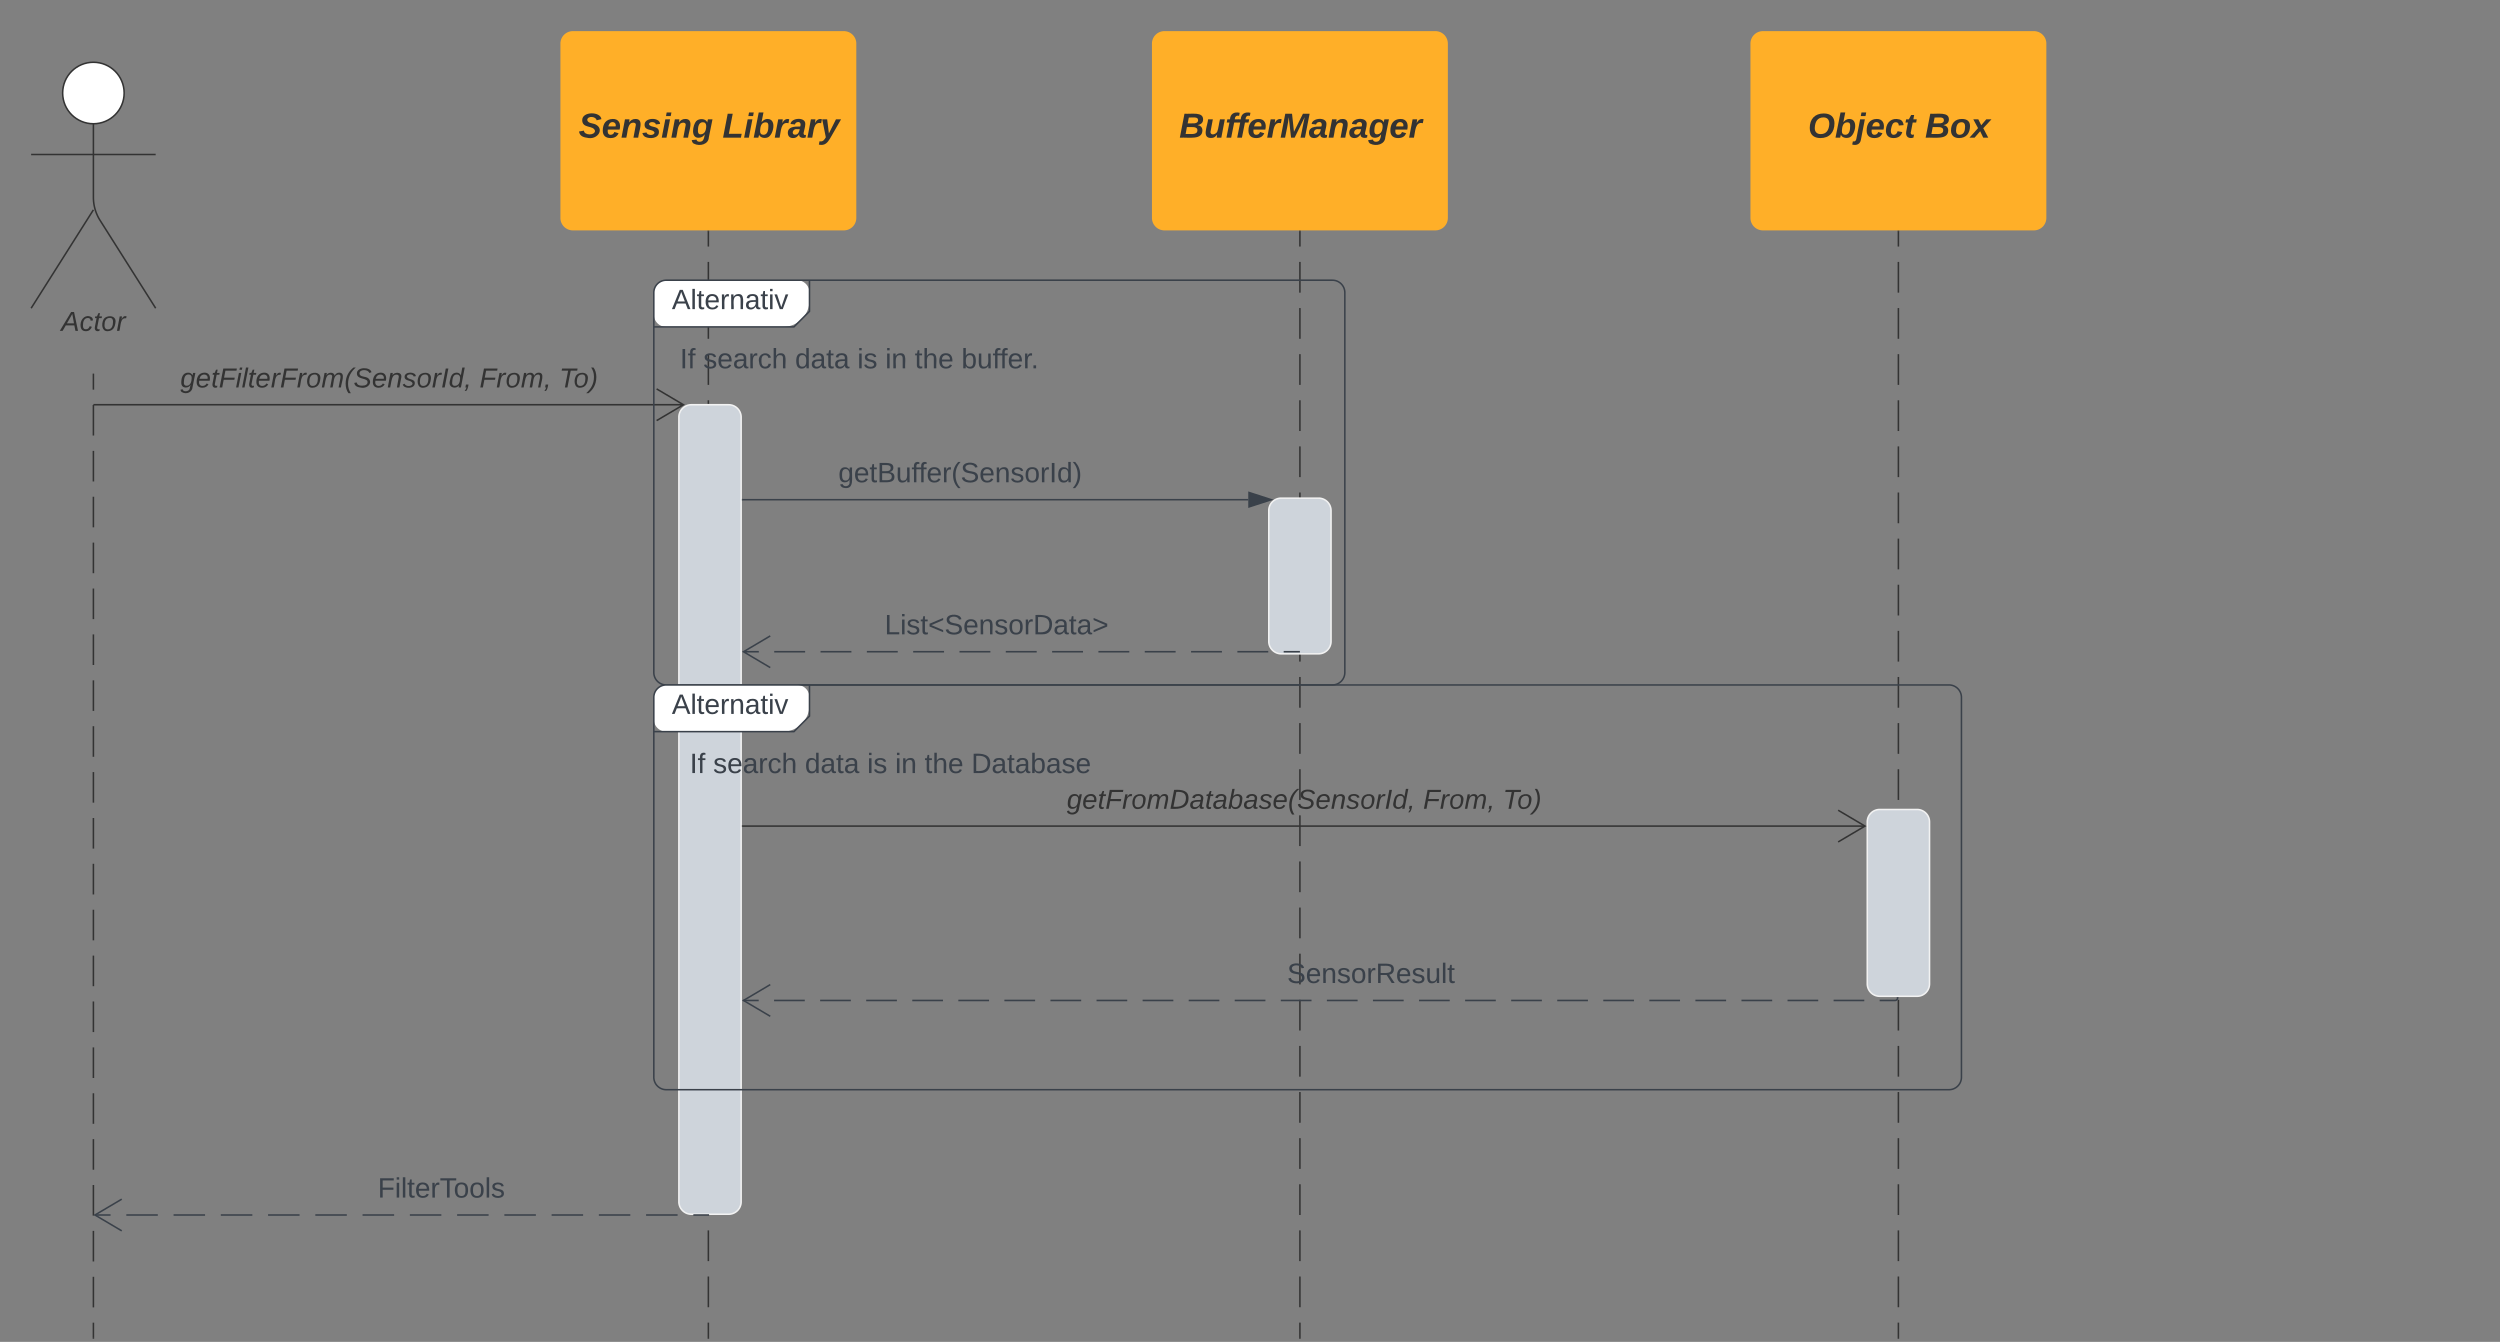 <svg xmlns="http://www.w3.org/2000/svg" xmlns:xlink="http://www.w3.org/1999/xlink" xmlns:lucid="lucid" width="1605.96" height="862"><rect width="100%" height="100%" fill="#808080" stroke="none"/><g transform="translate(-140 -40)" lucid:page-tab-id="Wfh3zSuNRHOy"><path d="M595.04 188.5v9.88m0 9.87V228m0 9.88v19.75m0 9.87v19.75m0 9.88v19.75m0 9.87v19.75m0 9.88v19.75m0 9.87v19.75m0 9.88v19.75m0 9.87V465m0 9.88v19.75m0 9.87v19.75m0 9.88v19.75m0 9.87v19.75m0 9.88v19.75m0 9.87v19.75m0 9.88v19.75m0 9.87V702m0 9.88v19.75m0 9.87v19.75m0 9.88v19.75m0 9.87v19.75m0 9.88v19.75m0 9.87v19.75m0 9.88v9.87" stroke="#333" fill="none"/><path d="M595.54 188.5h-1v-.5h1z" stroke="#333" stroke-width=".05" fill="#333"/><path d="M595.04 899.5v.5" stroke="#333" fill="none"/><path d="M576.1 308a8 8 0 0 1 8-8h24a8 8 0 0 1 8 8v504a8 8 0 0 1-8 8h-24a8 8 0 0 1-8-8z" stroke="#f2f2f2" fill="#ced4db"/><path d="M975.04 188.5v9.88m0 9.87V228m0 9.88v19.75m0 9.87v19.75m0 9.88v19.75m0 9.87v19.75m0 9.88v19.75m0 9.87v19.75m0 9.88v19.75m0 9.87V465m0 9.88v19.75m0 9.87v19.75m0 9.88v19.75m0 9.87v19.75m0 9.88v19.75m0 9.87v19.75m0 9.88v19.75m0 9.87V702m0 9.88v19.75m0 9.87v19.75m0 9.88v19.75m0 9.87v19.75m0 9.88v19.75m0 9.87v19.75m0 9.88v9.87" stroke="#333" fill="none"/><path d="M975.54 188.5h-1v-.5h1z" stroke="#333" stroke-width=".05" fill="#333"/><path d="M975.04 899.5v.5" stroke="#333" fill="none"/><path d="M955.04 368a8 8 0 0 1 8-8h24a8 8 0 0 1 8 8v84a8 8 0 0 1-8 8h-24a8 8 0 0 1-8-8z" stroke="#f2f2f2" fill="#ced4db"/><path d="M1359.5 188.5v9.88m0 9.87V228m0 9.88v19.75m0 9.87v19.75m0 9.88v19.75m0 9.87v19.75m0 9.88v19.75m0 9.87v19.75m0 9.88v19.75m0 9.87V465m0 9.88v19.75m0 9.87v19.75m0 9.88v19.75m0 9.87v19.75m0 9.88v19.75m0 9.87v19.75m0 9.88v19.75m0 9.87V702m0 9.88v19.75m0 9.87v19.75m0 9.88v19.75m0 9.87v19.75m0 9.88v19.75m0 9.87v19.75m0 9.88v9.87" stroke="#333" fill="none"/><path d="M1360 188.5h-1v-.5h1z" stroke="#333" stroke-width=".05" fill="#333"/><path d="M1359.5 899.5v.5" stroke="#333" fill="none"/><path d="M500 68a8 8 0 0 1 8-8h174.08a8 8 0 0 1 8 8v112a8 8 0 0 1-8 8H508a8 8 0 0 1-8-8z" stroke="#000" stroke-opacity="0" fill="#ffaf28"/><use xlink:href="#a" transform="matrix(1,0,0,1,508,68) translate(3.704 60.444)"/><use xlink:href="#b" transform="matrix(1,0,0,1,508,68) translate(96.111 60.444)"/><path d="M880 68a8 8 0 0 1 8-8h174.08a8 8 0 0 1 8 8v112a8 8 0 0 1-8 8H888a8 8 0 0 1-8-8z" stroke="#000" stroke-opacity="0" fill="#ffaf28"/><use xlink:href="#c" transform="matrix(1,0,0,1,888,68) translate(9.537 60.444)"/><path d="M1264.46 68a8 8 0 0 1 8-8h174.08a8 8 0 0 1 8 8v112a8 8 0 0 1-8 8h-174.08a8 8 0 0 1-8-8z" stroke="#000" stroke-opacity="0" fill="#ffaf28"/><use xlink:href="#d" transform="matrix(1,0,0,1,1272.462,68) translate(28.981 60.444)"/><use xlink:href="#e" transform="matrix(1,0,0,1,1272.462,68) translate(104.167 60.444)"/><path d="M219.75 99.75c0 10.9-8.84 19.75-19.75 19.75-10.9 0-19.75-8.84-19.75-19.75C180.25 88.85 189.1 80 200 80c10.9 0 19.75 8.84 19.75 19.75z" stroke="#333" fill="#fff"/><path d="M200 119.5v47.3a27.6 27.6 0 0 0 4.28 14.76L240 238m-40-63.2L160 238m0-98.75h80" stroke="#333" fill="none"/><path d="M160 88a8 8 0 0 1 8-8h64a8 8 0 0 1 8 8v164a8 8 0 0 1-8 8h-64a8 8 0 0 1-8-8z" fill="none"/><use xlink:href="#f" transform="matrix(1,0,0,1,80,238) translate(99.284 14.556)"/><path d="M200 280.5v9.82m0 9.83v19.65m0 9.83v19.65m0 9.82v19.65m0 9.83v19.65m0 9.83v19.65m0 9.83v19.65m0 9.83v19.66m0 9.82v19.65m0 9.83v19.65m0 9.84v19.65m0 9.8v19.66m0 9.83v19.64m0 9.83v19.65m0 9.82V703m0 9.82v19.65m0 9.82v19.64m0 9.83v19.65m0 9.83v19.65m0 9.82v19.65m0 9.83v19.65m0 9.82v9.83M200 280.5v-.5M200 899.5v.5M200.5 300h378.6M200.5 300h-.5M561.8 310.18L579.02 300l-17.22-10.18" stroke="#333" fill="none"/><use xlink:href="#g" transform="matrix(1,0,0,1,255.852,274.667) translate(0.005 14.222)"/><use xlink:href="#h" transform="matrix(1,0,0,1,255.852,274.667) translate(192.153 14.222)"/><use xlink:href="#i" transform="matrix(1,0,0,1,255.852,274.667) translate(243.363 14.222)"/><path d="M617.1 361h324.76" stroke="#3a414a" fill="none"/><path d="M617.12 361.5h-.5v-1h.5z" stroke="#3a414a" stroke-width=".05" fill="#3a414a"/><path d="M956.62 361l-14.26 4.63v-9.26z" stroke="#3a414a" fill="#3a414a"/><use xlink:href="#j" transform="matrix(1,0,0,1,678.519,335.4) translate(0.005 14.4)"/><path d="M1743.96 785.66" stroke="#333" fill="none"/><path d="M1339.5 568a8 8 0 0 1 8-8h24a8 8 0 0 1 8 8v104a8 8 0 0 1-8 8h-24a8 8 0 0 1-8-8z" stroke="#f2f2f2" fill="#ced4db"/><path d="M974.54 458.67h-9.92m-9.92 0h-19.83m-9.92 0h-19.83m-9.92 0h-19.83m-9.92 0H845.6m-9.9 0h-19.84m-9.9 0H786.1m-9.9 0h-19.84m-9.92 0H726.6m-9.9 0h-19.84m-9.92 0H667.1m-9.9 0h-19.85m-9.9 0h-9.93M974.52 458.67h.52M634.8 448.5l-17.2 10.17 17.2 10.18" stroke="#3a414a" fill="none"/><use xlink:href="#k" transform="matrix(1,0,0,1,708.265,433.067) translate(0.005 14.4)"/><path d="M595.5 820.5h-10.12m-10.1 0h-20.25m-10.12 0H524.7m-10.12 0h-20.24m-10.1 0h-20.25m-10.12 0h-20.23m-10.12 0h-20.24m-10.1 0H372.9m-10.1 0h-20.24m-10.12 0H312.2m-10.1 0h-20.25m-10.12 0H251.5m-10.12 0h-20.23m-10.12 0H200.9" stroke="#3a414a" fill="none"/><path stroke="#3a414a" stroke-width=".05" fill="#3a414a"/><path d="M218.2 810.32l-17.22 10.18 17.22 10.18" stroke="#3a414a" fill="none"/><use xlink:href="#l" transform="matrix(1,0,0,1,382.671,794.9) translate(0.005 14.4)"/><path d="M1359 681l-.02.26-.06.25-.1.26-.14.22-.17.2-.2.17-.2.13-.25.1-.26.07-.27.02h-9.86m-9.87 0h-19.72m-9.87 0h-19.72m-9.86 0h-19.73m-9.87 0h-19.73m-9.87 0h-19.72m-9.86 0h-19.73m-9.85 0h-19.73m-9.86 0h-19.73m-9.87 0h-19.72m-9.87 0h-19.73m-9.86 0h-19.73m-9.86 0h-19.74m-9.87 0h-19.73m-9.87 0h-19.73m-9.86 0H903.6m-9.86 0H874m-9.88 0H844.4m-9.87 0H814.8m-9.86 0H785.2m-9.85 0h-19.73m-9.87 0h-19.72m-9.87 0h-19.73m-9.86 0h-19.73m-9.86 0h-19.73m-9.87 0h-9.86" stroke="#3a414a" fill="none"/><path d="M1359.5 681h-1v-.5h1z" stroke="#3a414a" stroke-width=".05" fill="#3a414a"/><path d="M634.8 672.5l-17.2 10.17 17.2 10.18" stroke="#3a414a" fill="none"/><use xlink:href="#m" transform="matrix(1,0,0,1,966.799,657.067) translate(0.005 14.4)"/><path d="M560 228a8 8 0 0 1 8-8h84a8 8 0 0 1 8 8v4.93a17.07 17.07 0 0 1-5 12.07 17.07 17.07 0 0 1-12.07 5H568a8 8 0 0 1-8-8z" fill="#fff"/><path d="M660 220v20l-10 10h-90" stroke="#3a414a" fill="none"/><path d="M560 228a8 8 0 0 1 8-8h427.9a8 8 0 0 1 8 8v244a8 8 0 0 1-8 8H568a8 8 0 0 1-8-8z" stroke="#3a414a" fill="none"/><use xlink:href="#n" transform="matrix(1,0,0,1,568,220) translate(3.575 18.6)"/><use xlink:href="#o" transform="matrix(1,0,0,1,572,258) translate(4.775 18.6)"/><use xlink:href="#p" transform="matrix(1,0,0,1,572,258) translate(19.775 18.6)"/><use xlink:href="#q" transform="matrix(1,0,0,1,572,258) translate(78.725 18.6)"/><use xlink:href="#r" transform="matrix(1,0,0,1,572,258) translate(118.725 18.6)"/><use xlink:href="#s" transform="matrix(1,0,0,1,572,258) translate(136.675 18.6)"/><use xlink:href="#t" transform="matrix(1,0,0,1,572,258) translate(155.625 18.6)"/><use xlink:href="#u" transform="matrix(1,0,0,1,572,258) translate(185.625 18.6)"/><path d="M617.1 570.67h721" stroke="#333" fill="none"/><path d="M617.12 571.17h-.5v-1h.5z" stroke="#333" stroke-width=".05" fill="#333"/><path d="M1320.8 580.85l17.22-10.18-17.22-10.18" stroke="#333" fill="none"/><g><use xlink:href="#v" transform="matrix(1,0,0,1,825.312,545.333) translate(0.005 14.222)"/><use xlink:href="#h" transform="matrix(1,0,0,1,825.312,545.333) translate(228.845 14.222)"/><use xlink:href="#i" transform="matrix(1,0,0,1,825.312,545.333) translate(280.054 14.222)"/></g><path d="M560 488a8 8 0 0 1 8-8h84a8 8 0 0 1 8 8v4.93a17.07 17.07 0 0 1-5 12.07 17.07 17.07 0 0 1-12.07 5H568a8 8 0 0 1-8-8z" fill="#fff"/><path d="M660 480v20l-10 10h-90" stroke="#3a414a" fill="none"/><path d="M560 488a8 8 0 0 1 8-8h824a8 8 0 0 1 8 8v244a8 8 0 0 1-8 8H568a8 8 0 0 1-8-8z" stroke="#3a414a" fill="none"/><g><use xlink:href="#n" transform="matrix(1,0,0,1,568,480) translate(3.575 18.6)"/></g><g><use xlink:href="#o" transform="matrix(1,0,0,1,572,518) translate(11.1 18.6)"/><use xlink:href="#p" transform="matrix(1,0,0,1,572,518) translate(26.1 18.6)"/><use xlink:href="#q" transform="matrix(1,0,0,1,572,518) translate(85.05 18.6)"/><use xlink:href="#r" transform="matrix(1,0,0,1,572,518) translate(125.05 18.6)"/><use xlink:href="#s" transform="matrix(1,0,0,1,572,518) translate(143 18.6)"/><use xlink:href="#t" transform="matrix(1,0,0,1,572,518) translate(161.95 18.6)"/><use xlink:href="#w" transform="matrix(1,0,0,1,572,518) translate(191.95 18.6)"/></g><defs><path fill="#333" d="M178-136c88 48 22 151-73 140C49-3 12-15 4-64l51-9c1 50 111 53 115 3-16-63-132-20-133-112 0-93 190-91 199-10l-50 12c-4-41-93-50-97-4 7 38 59 32 89 48" id="x"/><path fill="#333" d="M114-194c63-2 87 48 72 110H63c-3 28 1 55 31 54 21-1 32-13 37-29l44 13C160-14 137 4 91 4 41 4 11-22 11-73c0-71 33-119 103-121zm30 77c14-47-50-61-67-22-3 6-6 13-8 22h75" id="y"/><path fill="#333" d="M151-194c95 0 34 128 28 194h-49l25-134c0-29-45-25-59-9C67-111 69-48 56 0H6l36-190h47l-4 32c15-20 33-36 66-36" id="z"/><path fill="#333" d="M144-137c-1-29-70-35-71-2 16 41 103 10 103 80C176 9 79 16 32-9 18-17 9-31 4-48l44-6c3 32 80 36 82 1-15-42-103-11-103-82 0-77 157-79 161-8" id="A"/><path fill="#333" d="M50-224l7-37h49l-7 37H50zM6 0l37-190h49L55 0H6" id="B"/><path fill="#333" d="M45-171c29-32 103-29 114 14 2-11 5-23 8-33h47L176-2c-3 70-92 96-155 64C9 56 1 42-1 25l50-5c2 28 48 27 63 11 13-13 20-45 21-66-13 20-30 35-62 36-87 3-60-134-26-172zM94-35c41-3 55-43 55-86 0-24-12-39-35-39-43 0-51 48-51 90 0 22 9 37 31 35" id="C"/><g id="a"><use transform="matrix(0.062,0,0,0.062,0,0)" xlink:href="#x"/><use transform="matrix(0.062,0,0,0.062,14.815,0)" xlink:href="#y"/><use transform="matrix(0.062,0,0,0.062,27.16,0)" xlink:href="#z"/><use transform="matrix(0.062,0,0,0.062,40.679,0)" xlink:href="#A"/><use transform="matrix(0.062,0,0,0.062,53.025,0)" xlink:href="#B"/><use transform="matrix(0.062,0,0,0.062,59.198,0)" xlink:href="#z"/><use transform="matrix(0.062,0,0,0.062,72.716,0)" xlink:href="#C"/></g><path fill="#333" d="M6 0l48-248h52L66-40h133l-8 40H6" id="D"/><path fill="#333" d="M87-160c15-17 32-34 63-34 99 1 59 172-1 192-36 12-78 0-87-29L54 0H6l52-261h49zm71 38c0-24-5-37-29-37-46 0-55 46-57 89-1 25 12 40 35 40 44 0 51-50 51-92" id="E"/><path fill="#333" d="M84-151c13-25 34-51 72-40l-8 41C67-170 71-64 56 0H6l36-190h47" id="F"/><path fill="#333" d="M166-52c-4 17 5 29 24 23l-3 27c-30 11-74 1-67-34C105-15 91 4 56 4 23 4 3-15 2-49c0-64 63-67 128-67 10-22 3-53-29-45-13 3-22 10-25 24l-46-5c5-64 156-77 153 0-1 33-11 60-17 90zM97-88c-44-9-64 57-19 57 31 0 42-28 47-57H97" id="G"/><path fill="#333" d="M100 10C77 47 50 87-15 72l7-35c37 9 51-18 65-41L20-190h51L89-44l73-146h53" id="H"/><g id="b"><use transform="matrix(0.062,0,0,0.062,0,0)" xlink:href="#D"/><use transform="matrix(0.062,0,0,0.062,13.519,0)" xlink:href="#B"/><use transform="matrix(0.062,0,0,0.062,19.691,0)" xlink:href="#E"/><use transform="matrix(0.062,0,0,0.062,33.21,0)" xlink:href="#F"/><use transform="matrix(0.062,0,0,0.062,41.852,0)" xlink:href="#G"/><use transform="matrix(0.062,0,0,0.062,54.198,0)" xlink:href="#F"/><use transform="matrix(0.062,0,0,0.062,62.84,0)" xlink:href="#H"/></g><path fill="#333" d="M240-76C239 26 104-5 6 0l48-248c79 4 193-21 193 58 0 38-25 53-57 60 29 5 49 21 50 54zm-45-106c0-40-58-24-96-27l-12 61c45-3 108 12 108-34zm-7 105c0-44-65-31-109-33L66-38c51-3 122 14 122-39" id="I"/><path fill="#333" d="M69 3c-96 0-34-126-28-193h49L65-57c6 42 62 18 71-6 14-38 17-86 28-127h50L178 0h-47c0-11 4-26 3-33-14 20-30 37-65 36" id="J"/><path fill="#333" d="M93-157L62 0H13l31-157H16l6-33h28c2-54 40-81 100-68l-6 32c-29-8-44 9-45 36h38l-7 33H93" id="K"/><path fill="#333" d="M212 0l43-212L151 0h-37L90-212C82-137 65-70 52 0H6l48-248h70l20 187 93-187h69L258 0h-46" id="L"/><g id="c"><use transform="matrix(0.062,0,0,0.062,0,0)" xlink:href="#I"/><use transform="matrix(0.062,0,0,0.062,15.988,0)" xlink:href="#J"/><use transform="matrix(0.062,0,0,0.062,29.506,0)" xlink:href="#K"/><use transform="matrix(0.062,0,0,0.062,36.42,0)" xlink:href="#K"/><use transform="matrix(0.062,0,0,0.062,43.765,0)" xlink:href="#y"/><use transform="matrix(0.062,0,0,0.062,56.111,0)" xlink:href="#F"/><use transform="matrix(0.062,0,0,0.062,64.753,0)" xlink:href="#L"/><use transform="matrix(0.062,0,0,0.062,83.21,0)" xlink:href="#G"/><use transform="matrix(0.062,0,0,0.062,95.556,0)" xlink:href="#z"/><use transform="matrix(0.062,0,0,0.062,109.074,0)" xlink:href="#G"/><use transform="matrix(0.062,0,0,0.062,121.42,0)" xlink:href="#C"/><use transform="matrix(0.062,0,0,0.062,134.938,0)" xlink:href="#y"/><use transform="matrix(0.062,0,0,0.062,147.284,0)" xlink:href="#F"/></g><path fill="#333" d="M18-101c0-91 52-150 145-150 68 0 111 34 111 101C274-54 221 4 128 4 59 4 18-33 18-101zm202-32c4-46-15-77-59-77-65 0-88 46-91 108-2 41 22 65 60 65 60 0 84-40 90-96" id="M"/><path fill="#333" d="M50-224l7-37h49l-7 37H50zm1 246C45 64 7 85-39 71l7-33c23 5 33-8 36-27l39-201h49" id="N"/><path fill="#333" d="M67-101c-8 29-7 73 27 71 23-2 32-16 39-37l48 9C170-19 141 4 91 4 36 4 7-28 12-86c6-75 61-124 140-103 26 7 40 29 43 59l-50 4c-1-20-9-34-29-34-35 0-41 29-49 59" id="O"/><path fill="#333" d="M72-63c-8 23 5 39 32 30L98-1C54 14 12-6 23-64l18-93H15l7-33h28l24-45h31l-8 45h35l-6 33H90" id="P"/><g id="d"><use transform="matrix(0.062,0,0,0.062,0,0)" xlink:href="#M"/><use transform="matrix(0.062,0,0,0.062,17.284,0)" xlink:href="#E"/><use transform="matrix(0.062,0,0,0.062,30.802,0)" xlink:href="#N"/><use transform="matrix(0.062,0,0,0.062,36.975,0)" xlink:href="#y"/><use transform="matrix(0.062,0,0,0.062,49.321,0)" xlink:href="#O"/><use transform="matrix(0.062,0,0,0.062,61.667,0)" xlink:href="#P"/></g><path fill="#333" d="M124-194c51 0 84 22 84 74C207-44 167 4 94 4 43 4 11-23 11-74c0-74 41-120 113-120zM99-30c46 0 58-42 58-86 0-27-11-44-37-44-44 0-55 40-57 84-1 27 10 45 36 46" id="Q"/><path fill="#333" d="M127 0L95-67 37 0h-53l89-99-49-91h52l30 61 52-61h54l-85 92 52 98h-52" id="R"/><g id="e"><use transform="matrix(0.062,0,0,0.062,0,0)" xlink:href="#I"/><use transform="matrix(0.062,0,0,0.062,15.988,0)" xlink:href="#Q"/><use transform="matrix(0.062,0,0,0.062,29.506,0)" xlink:href="#R"/></g><path fill="#333" d="M187 0l-14-72H61L19 0h-37l149-248h38L221 0h-34zm-19-99l-22-123L76-99h92" id="S"/><path fill="#333" d="M44-68c0 29 11 47 38 47 30 0 42-19 51-41l28 9C148-21 126 4 82 4 31 4 10-29 12-85c3-77 74-140 146-93 12 8 15 23 18 40l-31 5c-1-22-13-36-36-36-52 0-65 49-65 101" id="T"/><path fill="#333" d="M51-54c-9 22 5 41 31 30L79-1C43 14 10-4 19-52l22-115H19l5-23h22l19-43h21l-9 43h35l-4 23H73" id="U"/><path fill="#333" d="M30-147c31-64 166-65 159 27C183-49 158 1 86 4 9 8 1-88 30-147zM88-20c53 0 68-48 68-100 0-31-11-51-44-50-52 1-68 46-68 97 0 32 13 53 44 53" id="V"/><path fill="#333" d="M66-151c12-25 30-51 66-40l-6 26C45-176 58-65 38 0H6l36-190h30" id="W"/><g id="f"><use transform="matrix(0.049,0,0,0.049,0,0)" xlink:href="#S"/><use transform="matrix(0.049,0,0,0.049,11.852,0)" xlink:href="#T"/><use transform="matrix(0.049,0,0,0.049,20.741,0)" xlink:href="#U"/><use transform="matrix(0.049,0,0,0.049,25.679,0)" xlink:href="#V"/><use transform="matrix(0.049,0,0,0.049,35.556,0)" xlink:href="#W"/></g><path fill="#333" d="M103-194c29 0 47 14 56 36 2-11 5-23 8-32h30L160-5C157 61 82 97 21 62 9 55 4 45 1 30l28-7c7 42 83 31 92-3 4-16 9-38 13-55-13 20-29 36-62 36-40 0-60-25-60-64 0-71 23-131 91-131zm4 24c-53 0-58 54-61 104-2 27 10 44 36 44 49 0 65-50 67-102 1-29-15-46-42-46" id="X"/><path fill="#333" d="M111-194c62-3 86 47 72 106H45c-7 38 6 69 45 68 27-1 43-14 53-32l24 11C152-15 129 4 87 4 38 3 12-23 12-71c0-70 32-119 99-123zm44 81c14-66-71-72-95-28-4 8-8 17-11 28h106" id="Y"/><path fill="#333" d="M87-220l-18 92h140l-5 28H64L45 0H11l48-248h178l-5 28H87" id="Z"/><path fill="#333" d="M50-231l6-30h32l-6 30H50zM6 0l37-190h31L37 0H6" id="aa"/><path fill="#333" d="M6 0l50-261h32L37 0H6" id="ab"/><path fill="#333" d="M248-111c6-24 9-61-24-58-72 9-57 108-77 169h-31l26-142c3-37-50-30-64-10C52-115 50-51 37 0H6l36-190h30c-1 10-6 24-4 32 13-43 101-52 105 5 13-22 29-41 61-41 90 0 28 129 23 194h-31" id="ac"/><path fill="#333" d="M17-49c1-102 45-165 103-212h30C92-210 49-145 49-46 49 4 63 43 85 75H54C30 43 18 2 17-49" id="ad"/><path fill="#333" d="M194-120c59 52 2 134-86 124-53-6-90-18-98-63l31-7c8 30 29 43 70 43 46 0 84-17 71-62-32-43-135-20-137-98-3-89 178-90 191-16l-30 9c-8-48-127-53-127 5 0 53 81 35 115 65" id="ae"/><path fill="#333" d="M67-158c22-48 132-52 116 29L158 0h-32l25-140c3-38-53-32-70-12C52-117 51-52 38 0H6l36-190h30" id="af"/><path fill="#333" d="M55-144c13 50 104 24 104 88C159 21 15 23 1-39l26-10c6 40 102 42 102-4-13-50-104-23-104-87 0-71 143-71 148-8l-29 4c-5-35-85-37-89 0" id="ag"/><path fill="#333" d="M14 0l48-248h34L48 0H14" id="ah"/><path fill="#333" d="M133-28C103 26-5 8 13-77c13-62 24-115 90-117 29-1 46 15 56 35l19-102h32L160 0h-30zM45-64c-2 27 10 43 35 43 54-1 69-50 69-103 0-29-15-46-42-46-53-1-58 58-62 106" id="ai"/><path fill="#333" d="M58-38C53-5 46 26 28 46H7C19 32 27 18 32 0H17l7-38h34" id="aj"/><g id="g"><use transform="matrix(0.049,0,0,0.049,0,0)" xlink:href="#X"/><use transform="matrix(0.049,0,0,0.049,9.877,0)" xlink:href="#Y"/><use transform="matrix(0.049,0,0,0.049,19.753,0)" xlink:href="#U"/><use transform="matrix(0.049,0,0,0.049,24.691,0)" xlink:href="#Z"/><use transform="matrix(0.049,0,0,0.049,35.506,0)" xlink:href="#aa"/><use transform="matrix(0.049,0,0,0.049,39.407,0)" xlink:href="#ab"/><use transform="matrix(0.049,0,0,0.049,43.309,0)" xlink:href="#U"/><use transform="matrix(0.049,0,0,0.049,48.247,0)" xlink:href="#Y"/><use transform="matrix(0.049,0,0,0.049,58.123,0)" xlink:href="#W"/><use transform="matrix(0.049,0,0,0.049,64,0)" xlink:href="#Z"/><use transform="matrix(0.049,0,0,0.049,74.815,0)" xlink:href="#W"/><use transform="matrix(0.049,0,0,0.049,80.691,0)" xlink:href="#V"/><use transform="matrix(0.049,0,0,0.049,90.568,0)" xlink:href="#ac"/><use transform="matrix(0.049,0,0,0.049,105.333,0)" xlink:href="#ad"/><use transform="matrix(0.049,0,0,0.049,111.21,0)" xlink:href="#ae"/><use transform="matrix(0.049,0,0,0.049,123.062,0)" xlink:href="#Y"/><use transform="matrix(0.049,0,0,0.049,132.938,0)" xlink:href="#af"/><use transform="matrix(0.049,0,0,0.049,142.815,0)" xlink:href="#ag"/><use transform="matrix(0.049,0,0,0.049,151.704,0)" xlink:href="#V"/><use transform="matrix(0.049,0,0,0.049,161.58,0)" xlink:href="#W"/><use transform="matrix(0.049,0,0,0.049,167.457,0)" xlink:href="#ah"/><use transform="matrix(0.049,0,0,0.049,172.395,0)" xlink:href="#ai"/><use transform="matrix(0.049,0,0,0.049,182.272,0)" xlink:href="#aj"/></g><g id="h"><use transform="matrix(0.049,0,0,0.049,0,0)" xlink:href="#Z"/><use transform="matrix(0.049,0,0,0.049,10.815,0)" xlink:href="#W"/><use transform="matrix(0.049,0,0,0.049,16.691,0)" xlink:href="#V"/><use transform="matrix(0.049,0,0,0.049,26.568,0)" xlink:href="#ac"/><use transform="matrix(0.049,0,0,0.049,41.333,0)" xlink:href="#aj"/></g><path fill="#333" d="M151-220L108 0H75l42-220H32l6-28h203l-5 28h-85" id="ak"/><path fill="#333" d="M98-137C97-35 54 29-4 75h-31C23 23 67-41 67-140c0-50-15-89-37-121h31c24 32 36 73 37 124" id="al"/><g id="i"><use transform="matrix(0.049,0,0,0.049,0,0)" xlink:href="#ak"/><use transform="matrix(0.049,0,0,0.049,9.185,0)" xlink:href="#V"/><use transform="matrix(0.049,0,0,0.049,19.062,0)" xlink:href="#al"/></g><path fill="#3a414a" d="M177-190C167-65 218 103 67 71c-23-6-38-20-44-43l32-5c15 47 100 32 89-28v-30C133-14 115 1 83 1 29 1 15-40 15-95c0-56 16-97 71-98 29-1 48 16 59 35 1-10 0-23 2-32h30zM94-22c36 0 50-32 50-73 0-42-14-75-50-75-39 0-46 34-46 75s6 73 46 73" id="am"/><path fill="#3a414a" d="M100-194c63 0 86 42 84 106H49c0 40 14 67 53 68 26 1 43-12 49-29l28 8c-11 28-37 45-77 45C44 4 14-33 15-96c1-61 26-98 85-98zm52 81c6-60-76-77-97-28-3 7-6 17-6 28h103" id="an"/><path fill="#3a414a" d="M59-47c-2 24 18 29 38 22v24C64 9 27 4 27-40v-127H5v-23h24l9-43h21v43h35v23H59v120" id="ao"/><path fill="#3a414a" d="M160-131c35 5 61 23 61 61C221 17 115-2 30 0v-248c76 3 177-17 177 60 0 33-19 50-47 57zm-97-11c50-1 110 9 110-42 0-47-63-36-110-37v79zm0 115c55-2 124 14 124-45 0-56-70-42-124-44v89" id="ap"/><path fill="#3a414a" d="M84 4C-5 8 30-112 23-190h32v120c0 31 7 50 39 49 72-2 45-101 50-169h31l1 190h-30c-1-10 1-25-2-33-11 22-28 36-60 37" id="aq"/><path fill="#3a414a" d="M101-234c-31-9-42 10-38 44h38v23H63V0H32v-167H5v-23h27c-7-52 17-82 69-68v24" id="ar"/><path fill="#3a414a" d="M114-163C36-179 61-72 57 0H25l-1-190h30c1 12-1 29 2 39 6-27 23-49 58-41v29" id="as"/><path fill="#3a414a" d="M87 75C49 33 22-17 22-94c0-76 28-126 65-167h31c-38 41-64 92-64 168S80 34 118 75H87" id="at"/><path fill="#3a414a" d="M185-189c-5-48-123-54-124 2 14 75 158 14 163 119 3 78-121 87-175 55-17-10-28-26-33-46l33-7c5 56 141 63 141-1 0-78-155-14-162-118-5-82 145-84 179-34 5 7 8 16 11 25" id="au"/><path fill="#3a414a" d="M117-194c89-4 53 116 60 194h-32v-121c0-31-8-49-39-48C34-167 62-67 57 0H25l-1-190h30c1 10-1 24 2 32 11-22 29-35 61-36" id="av"/><path fill="#3a414a" d="M135-143c-3-34-86-38-87 0 15 53 115 12 119 90S17 21 10-45l28-5c4 36 97 45 98 0-10-56-113-15-118-90-4-57 82-63 122-42 12 7 21 19 24 35" id="aw"/><path fill="#3a414a" d="M100-194c62-1 85 37 85 99 1 63-27 99-86 99S16-35 15-95c0-66 28-99 85-99zM99-20c44 1 53-31 53-75 0-43-8-75-51-75s-53 32-53 75 10 74 51 75" id="ax"/><path fill="#3a414a" d="M33 0v-248h34V0H33" id="ay"/><path fill="#3a414a" d="M85-194c31 0 48 13 60 33l-1-100h32l1 261h-30c-2-10 0-23-3-31C134-8 116 4 85 4 32 4 16-35 15-94c0-66 23-100 70-100zm9 24c-40 0-46 34-46 75 0 40 6 74 45 74 42 0 51-32 51-76 0-42-9-74-50-73" id="az"/><path fill="#3a414a" d="M33-261c38 41 65 92 65 168S71 34 33 75H2C39 34 66-17 66-93S39-220 2-261h31" id="aA"/><g id="j"><use transform="matrix(0.05,0,0,0.05,0,0)" xlink:href="#am"/><use transform="matrix(0.05,0,0,0.05,10,0)" xlink:href="#an"/><use transform="matrix(0.05,0,0,0.05,20,0)" xlink:href="#ao"/><use transform="matrix(0.05,0,0,0.05,25,0)" xlink:href="#ap"/><use transform="matrix(0.05,0,0,0.05,37,0)" xlink:href="#aq"/><use transform="matrix(0.05,0,0,0.05,47,0)" xlink:href="#ar"/><use transform="matrix(0.05,0,0,0.05,51.65,0)" xlink:href="#ar"/><use transform="matrix(0.05,0,0,0.05,56.65,0)" xlink:href="#an"/><use transform="matrix(0.05,0,0,0.05,66.65,0)" xlink:href="#as"/><use transform="matrix(0.05,0,0,0.05,72.6,0)" xlink:href="#at"/><use transform="matrix(0.05,0,0,0.05,78.55,0)" xlink:href="#au"/><use transform="matrix(0.05,0,0,0.05,90.55,0)" xlink:href="#an"/><use transform="matrix(0.05,0,0,0.05,100.55,0)" xlink:href="#av"/><use transform="matrix(0.05,0,0,0.05,110.55,0)" xlink:href="#aw"/><use transform="matrix(0.05,0,0,0.05,119.55,0)" xlink:href="#ax"/><use transform="matrix(0.05,0,0,0.05,129.55,0)" xlink:href="#as"/><use transform="matrix(0.05,0,0,0.05,135.5,0)" xlink:href="#ay"/><use transform="matrix(0.05,0,0,0.05,140.5,0)" xlink:href="#az"/><use transform="matrix(0.05,0,0,0.05,150.5,0)" xlink:href="#aA"/></g><path fill="#3a414a" d="M30 0v-248h33v221h125V0H30" id="aB"/><path fill="#3a414a" d="M24-231v-30h32v30H24zM24 0v-190h32V0H24" id="aC"/><path fill="#3a414a" d="M18-100v-36l175-74v27L42-118l151 64v27" id="aD"/><path fill="#3a414a" d="M30-248c118-7 216 8 213 122C240-48 200 0 122 0H30v-248zM63-27c89 8 146-16 146-99s-60-101-146-95v194" id="aE"/><path fill="#3a414a" d="M141-36C126-15 110 5 73 4 37 3 15-17 15-53c-1-64 63-63 125-63 3-35-9-54-41-54-24 1-41 7-42 31l-33-3c5-37 33-52 76-52 45 0 72 20 72 64v82c-1 20 7 32 28 27v20c-31 9-61-2-59-35zM48-53c0 20 12 33 32 33 41-3 63-29 60-74-43 2-92-5-92 41" id="aF"/><path fill="#3a414a" d="M18-27v-27l151-64-151-65v-27l175 74v36" id="aG"/><g id="k"><use transform="matrix(0.05,0,0,0.05,0,0)" xlink:href="#aB"/><use transform="matrix(0.05,0,0,0.05,10,0)" xlink:href="#aC"/><use transform="matrix(0.05,0,0,0.05,13.95,0)" xlink:href="#aw"/><use transform="matrix(0.05,0,0,0.05,22.95,0)" xlink:href="#ao"/><use transform="matrix(0.05,0,0,0.05,27.95,0)" xlink:href="#aD"/><use transform="matrix(0.05,0,0,0.05,38.45,0)" xlink:href="#au"/><use transform="matrix(0.05,0,0,0.05,50.45,0)" xlink:href="#an"/><use transform="matrix(0.05,0,0,0.05,60.45,0)" xlink:href="#av"/><use transform="matrix(0.05,0,0,0.05,70.45,0)" xlink:href="#aw"/><use transform="matrix(0.05,0,0,0.05,79.45,0)" xlink:href="#ax"/><use transform="matrix(0.05,0,0,0.05,89.45,0)" xlink:href="#as"/><use transform="matrix(0.05,0,0,0.05,95.4,0)" xlink:href="#aE"/><use transform="matrix(0.05,0,0,0.05,108.35,0)" xlink:href="#aF"/><use transform="matrix(0.05,0,0,0.05,118.35,0)" xlink:href="#ao"/><use transform="matrix(0.05,0,0,0.05,123.35,0)" xlink:href="#aF"/><use transform="matrix(0.05,0,0,0.05,133.35,0)" xlink:href="#aG"/></g><path fill="#3a414a" d="M63-220v92h138v28H63V0H30v-248h175v28H63" id="aH"/><path fill="#3a414a" d="M24 0v-261h32V0H24" id="aI"/><path fill="#3a414a" d="M127-220V0H93v-220H8v-28h204v28h-85" id="aJ"/><g id="l"><use transform="matrix(0.05,0,0,0.05,0,0)" xlink:href="#aH"/><use transform="matrix(0.05,0,0,0.05,10.95,0)" xlink:href="#aC"/><use transform="matrix(0.05,0,0,0.05,14.9,0)" xlink:href="#aI"/><use transform="matrix(0.05,0,0,0.05,18.85,0)" xlink:href="#ao"/><use transform="matrix(0.05,0,0,0.05,23.85,0)" xlink:href="#an"/><use transform="matrix(0.05,0,0,0.05,33.85,0)" xlink:href="#as"/><use transform="matrix(0.05,0,0,0.05,39.8,0)" xlink:href="#aJ"/><use transform="matrix(0.05,0,0,0.05,48.75,0)" xlink:href="#ax"/><use transform="matrix(0.05,0,0,0.05,58.75,0)" xlink:href="#ax"/><use transform="matrix(0.05,0,0,0.05,68.75,0)" xlink:href="#aI"/><use transform="matrix(0.05,0,0,0.05,72.7,0)" xlink:href="#aw"/></g><path fill="#3a414a" d="M233-177c-1 41-23 64-60 70L243 0h-38l-65-103H63V0H30v-248c88 3 205-21 203 71zM63-129c60-2 137 13 137-47 0-61-80-42-137-45v92" id="aK"/><g id="m"><use transform="matrix(0.05,0,0,0.05,0,0)" xlink:href="#au"/><use transform="matrix(0.05,0,0,0.05,12,0)" xlink:href="#an"/><use transform="matrix(0.05,0,0,0.05,22,0)" xlink:href="#av"/><use transform="matrix(0.05,0,0,0.05,32,0)" xlink:href="#aw"/><use transform="matrix(0.05,0,0,0.05,41,0)" xlink:href="#ax"/><use transform="matrix(0.05,0,0,0.05,51,0)" xlink:href="#as"/><use transform="matrix(0.05,0,0,0.05,56.95,0)" xlink:href="#aK"/><use transform="matrix(0.05,0,0,0.05,69.9,0)" xlink:href="#an"/><use transform="matrix(0.05,0,0,0.05,79.9,0)" xlink:href="#aw"/><use transform="matrix(0.05,0,0,0.05,88.9,0)" xlink:href="#aq"/><use transform="matrix(0.05,0,0,0.05,98.9,0)" xlink:href="#aI"/><use transform="matrix(0.05,0,0,0.05,102.85,0)" xlink:href="#ao"/></g><path fill="#3a414a" d="M205 0l-28-72H64L36 0H1l101-248h38L239 0h-34zm-38-99l-47-123c-12 45-31 82-46 123h93" id="aL"/><path fill="#3a414a" d="M108 0H70L1-190h34L89-25l56-165h34" id="aM"/><g id="n"><use transform="matrix(0.05,0,0,0.05,0,0)" xlink:href="#aL"/><use transform="matrix(0.05,0,0,0.05,12,0)" xlink:href="#aI"/><use transform="matrix(0.05,0,0,0.05,15.95,0)" xlink:href="#ao"/><use transform="matrix(0.05,0,0,0.05,20.95,0)" xlink:href="#an"/><use transform="matrix(0.05,0,0,0.05,30.95,0)" xlink:href="#as"/><use transform="matrix(0.05,0,0,0.05,36.9,0)" xlink:href="#av"/><use transform="matrix(0.05,0,0,0.05,46.9,0)" xlink:href="#aF"/><use transform="matrix(0.05,0,0,0.05,56.9,0)" xlink:href="#ao"/><use transform="matrix(0.05,0,0,0.05,61.9,0)" xlink:href="#aC"/><use transform="matrix(0.05,0,0,0.05,65.85,0)" xlink:href="#aM"/></g><g id="o"><use transform="matrix(0.05,0,0,0.05,0,0)" xlink:href="#ay"/><use transform="matrix(0.05,0,0,0.05,5,0)" xlink:href="#ar"/></g><path fill="#3a414a" d="M96-169c-40 0-48 33-48 73s9 75 48 75c24 0 41-14 43-38l32 2c-6 37-31 61-74 61-59 0-76-41-82-99-10-93 101-131 147-64 4 7 5 14 7 22l-32 3c-4-21-16-35-41-35" id="aN"/><path fill="#3a414a" d="M106-169C34-169 62-67 57 0H25v-261h32l-1 103c12-21 28-36 61-36 89 0 53 116 60 194h-32v-121c2-32-8-49-39-48" id="aO"/><g id="p"><use transform="matrix(0.05,0,0,0.05,0,0)" xlink:href="#aw"/><use transform="matrix(0.05,0,0,0.05,9,0)" xlink:href="#an"/><use transform="matrix(0.05,0,0,0.05,19,0)" xlink:href="#aF"/><use transform="matrix(0.05,0,0,0.05,29,0)" xlink:href="#as"/><use transform="matrix(0.05,0,0,0.05,34.95,0)" xlink:href="#aN"/><use transform="matrix(0.05,0,0,0.05,43.95,0)" xlink:href="#aO"/></g><g id="q"><use transform="matrix(0.05,0,0,0.05,0,0)" xlink:href="#az"/><use transform="matrix(0.05,0,0,0.05,10,0)" xlink:href="#aF"/><use transform="matrix(0.05,0,0,0.05,20,0)" xlink:href="#ao"/><use transform="matrix(0.05,0,0,0.05,25,0)" xlink:href="#aF"/></g><g id="r"><use transform="matrix(0.05,0,0,0.05,0,0)" xlink:href="#aC"/><use transform="matrix(0.05,0,0,0.05,3.95,0)" xlink:href="#aw"/></g><g id="s"><use transform="matrix(0.05,0,0,0.05,0,0)" xlink:href="#aC"/><use transform="matrix(0.05,0,0,0.05,3.95,0)" xlink:href="#av"/></g><g id="t"><use transform="matrix(0.05,0,0,0.05,0,0)" xlink:href="#ao"/><use transform="matrix(0.05,0,0,0.05,5,0)" xlink:href="#aO"/><use transform="matrix(0.05,0,0,0.05,15,0)" xlink:href="#an"/></g><path fill="#3a414a" d="M115-194c53 0 69 39 70 98 0 66-23 100-70 100C84 3 66-7 56-30L54 0H23l1-261h32v101c10-23 28-34 59-34zm-8 174c40 0 45-34 45-75 0-40-5-75-45-74-42 0-51 32-51 76 0 43 10 73 51 73" id="aP"/><path fill="#3a414a" d="M33 0v-38h34V0H33" id="aQ"/><g id="u"><use transform="matrix(0.05,0,0,0.05,0,0)" xlink:href="#aP"/><use transform="matrix(0.05,0,0,0.05,10,0)" xlink:href="#aq"/><use transform="matrix(0.05,0,0,0.05,20,0)" xlink:href="#ar"/><use transform="matrix(0.05,0,0,0.05,24.65,0)" xlink:href="#ar"/><use transform="matrix(0.05,0,0,0.05,29.65,0)" xlink:href="#an"/><use transform="matrix(0.05,0,0,0.05,39.65,0)" xlink:href="#as"/><use transform="matrix(0.05,0,0,0.05,44.6,0)" xlink:href="#aQ"/></g><path fill="#333" d="M248-139C247-14 144 9 11 0l48-248c105-6 190 8 189 109zm-34 0c1-70-52-87-126-82L50-27c98 7 163-21 164-112" id="aR"/><path fill="#333" d="M165-48c-4 18 1 34 23 27l-3 20c-29 8-62 0-52-35h-2C116-14 99 4 63 4 30 4 8-16 8-49c0-68 71-67 138-67 10-26 0-56-31-54-26 1-42 9-47 31l-32-5c8-67 160-71 144 15-5 28-9 54-15 81zM42-50c3 52 80 24 89-6 7-12 7-24 11-38-47 1-103-4-100 44" id="aS"/><path fill="#333" d="M68-162c25-46 127-43 121 31C183-60 169 1 98 4 69 5 53-11 43-31L36 0H5l52-261h31zm88 36c2-27-9-43-34-43-55 0-70 51-70 103 0 29 15 45 43 46 52 0 58-58 61-106" id="aT"/><g id="v"><use transform="matrix(0.049,0,0,0.049,0,0)" xlink:href="#X"/><use transform="matrix(0.049,0,0,0.049,9.877,0)" xlink:href="#Y"/><use transform="matrix(0.049,0,0,0.049,19.753,0)" xlink:href="#U"/><use transform="matrix(0.049,0,0,0.049,24.691,0)" xlink:href="#Z"/><use transform="matrix(0.049,0,0,0.049,35.506,0)" xlink:href="#W"/><use transform="matrix(0.049,0,0,0.049,41.383,0)" xlink:href="#V"/><use transform="matrix(0.049,0,0,0.049,51.259,0)" xlink:href="#ac"/><use transform="matrix(0.049,0,0,0.049,66.025,0)" xlink:href="#aR"/><use transform="matrix(0.049,0,0,0.049,78.815,0)" xlink:href="#aS"/><use transform="matrix(0.049,0,0,0.049,88.691,0)" xlink:href="#U"/><use transform="matrix(0.049,0,0,0.049,93.63,0)" xlink:href="#aS"/><use transform="matrix(0.049,0,0,0.049,103.506,0)" xlink:href="#aT"/><use transform="matrix(0.049,0,0,0.049,113.383,0)" xlink:href="#aS"/><use transform="matrix(0.049,0,0,0.049,123.259,0)" xlink:href="#ag"/><use transform="matrix(0.049,0,0,0.049,132.148,0)" xlink:href="#Y"/><use transform="matrix(0.049,0,0,0.049,142.025,0)" xlink:href="#ad"/><use transform="matrix(0.049,0,0,0.049,147.901,0)" xlink:href="#ae"/><use transform="matrix(0.049,0,0,0.049,159.753,0)" xlink:href="#Y"/><use transform="matrix(0.049,0,0,0.049,169.63,0)" xlink:href="#af"/><use transform="matrix(0.049,0,0,0.049,179.506,0)" xlink:href="#ag"/><use transform="matrix(0.049,0,0,0.049,188.395,0)" xlink:href="#V"/><use transform="matrix(0.049,0,0,0.049,198.272,0)" xlink:href="#W"/><use transform="matrix(0.049,0,0,0.049,204.148,0)" xlink:href="#ah"/><use transform="matrix(0.049,0,0,0.049,209.086,0)" xlink:href="#ai"/><use transform="matrix(0.049,0,0,0.049,218.963,0)" xlink:href="#aj"/></g><g id="w"><use transform="matrix(0.05,0,0,0.05,0,0)" xlink:href="#aE"/><use transform="matrix(0.05,0,0,0.05,12.95,0)" xlink:href="#aF"/><use transform="matrix(0.05,0,0,0.05,22.95,0)" xlink:href="#ao"/><use transform="matrix(0.05,0,0,0.05,27.95,0)" xlink:href="#aF"/><use transform="matrix(0.05,0,0,0.05,37.95,0)" xlink:href="#aP"/><use transform="matrix(0.05,0,0,0.05,47.95,0)" xlink:href="#aF"/><use transform="matrix(0.05,0,0,0.05,57.95,0)" xlink:href="#aw"/><use transform="matrix(0.05,0,0,0.05,66.95,0)" xlink:href="#an"/></g></defs></g></svg>